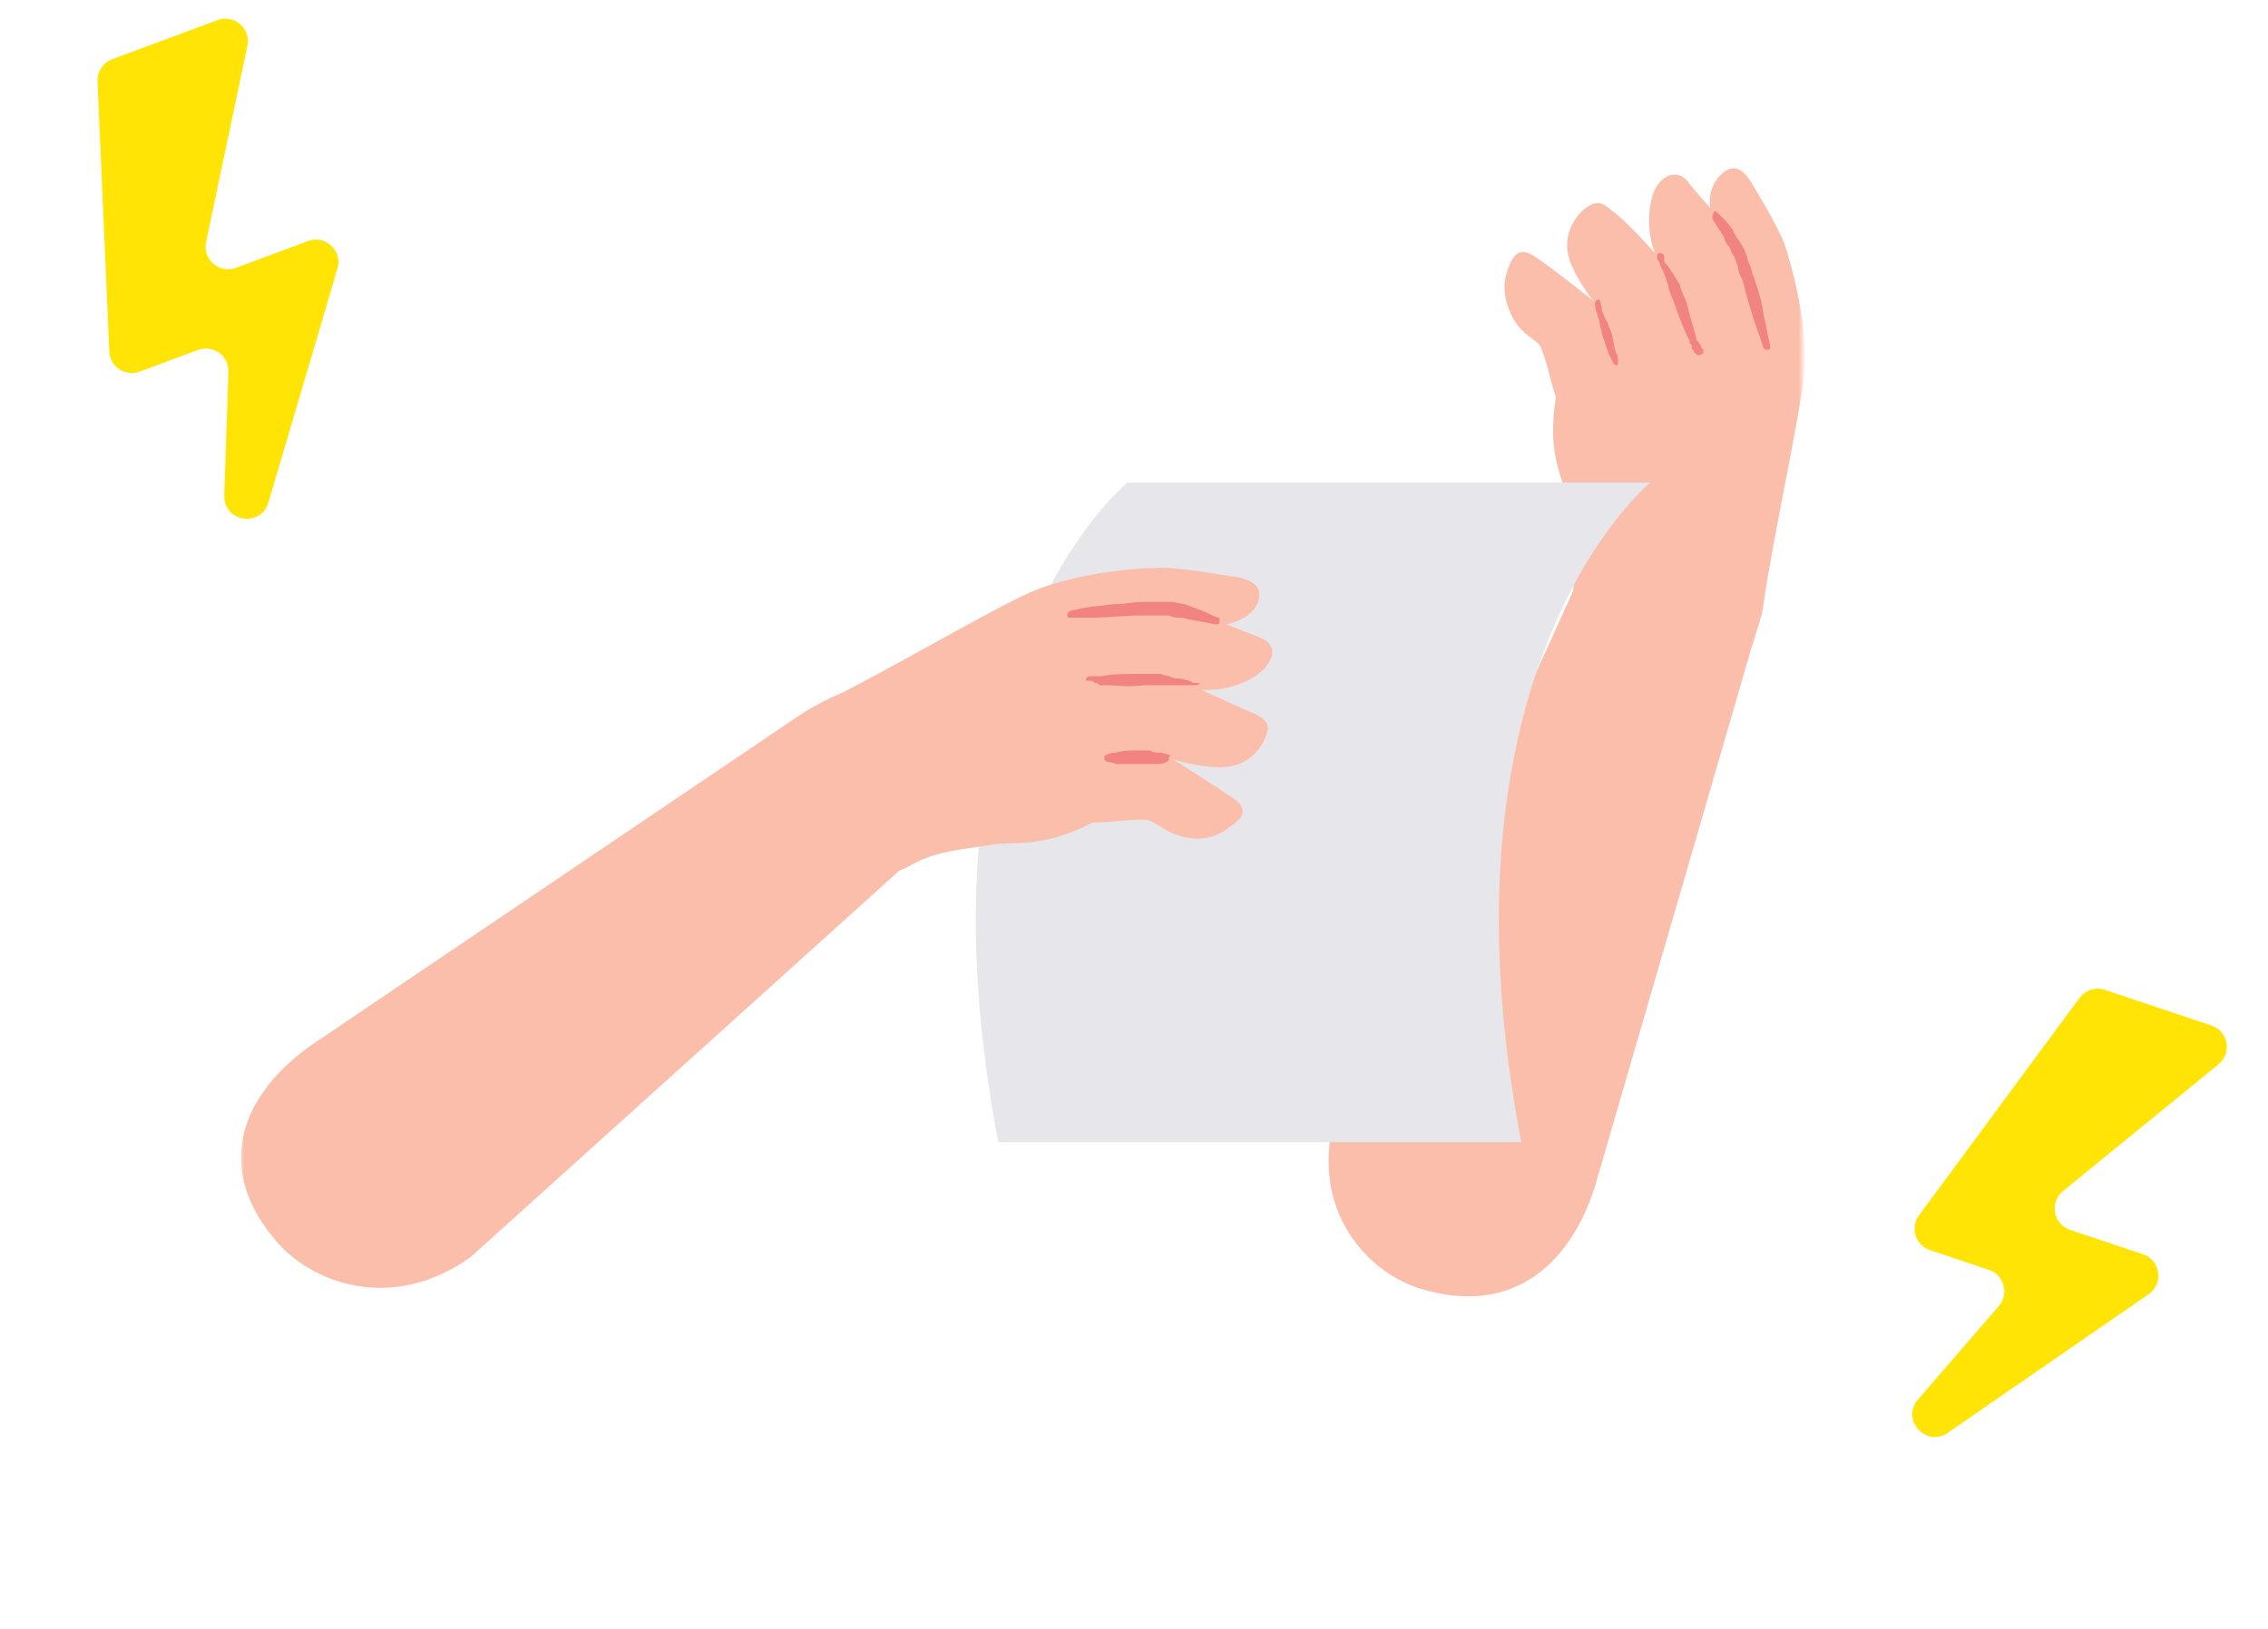 <svg width="302" height="217" viewBox="0 0 302 217" fill="none" xmlns="http://www.w3.org/2000/svg">
<mask id="mask0_2_286" style="mask-type:luminance" maskUnits="userSpaceOnUse" x="32" y="22" width="208" height="167">
<path d="M240 22H32V189H240V22Z" fill="white"/>
</mask>
<g mask="url(#mask0_2_286)">
<path d="M233.251 86.162L212.696 156.919C209.628 168.013 201.652 175.508 189.074 171.61C181.404 169.212 174.041 160.217 178.029 147.925L210.855 75.668C213.923 66.973 220.366 63.375 227.115 65.774C235.091 68.772 236.932 75.068 233.251 86.162Z" fill="#FBBEAA"/>
<path d="M234.785 80.765C236.012 71.77 240 54.081 240.307 48.984C240.614 43.887 239.08 37.291 238.159 34.293C237.546 31.294 234.478 26.497 233.251 24.399C232.024 22.3 230.796 22 229.569 22.899C228.342 23.799 227.422 25.598 227.729 27.697C227.729 27.697 225.581 25.298 224.661 24.099C223.74 22.899 221.9 22.899 220.673 24.698C219.445 26.497 219.139 30.695 220.366 33.693C220.366 33.693 216.071 28.896 214.537 27.996C213.31 26.797 212.389 26.797 211.162 27.697C209.935 28.596 208.401 30.695 208.708 33.393C209.015 36.092 212.083 39.989 212.083 39.989C212.083 39.989 205.64 34.892 204.106 33.993C202.572 33.093 201.652 33.693 201.038 35.192C200.425 36.691 199.811 38.49 201.038 41.488C202.265 44.486 204.413 45.086 205.027 45.986C205.64 46.885 206.56 51.083 207.174 52.882C205.947 60.677 208.094 63.375 208.708 66.673C209.322 69.971 210.242 73.269 209.628 77.167C208.708 82.264 212.696 90.059 221.286 90.959C230.183 91.258 233.557 87.361 234.785 80.765Z" fill="#FBBEAA"/>
<path d="M228.649 28.296C228.649 28.296 228.956 28.596 229.263 28.896C229.569 29.196 230.183 29.795 230.796 30.695C230.796 30.995 231.103 31.294 231.41 31.894C231.717 32.194 232.024 32.794 232.33 33.393C232.637 33.993 232.637 34.593 232.944 35.192C233.251 35.792 233.251 36.391 233.558 36.991C233.864 37.891 234.171 38.79 234.478 39.989C234.785 41.188 234.785 42.088 235.091 42.987C235.398 44.786 235.705 45.986 235.705 45.986C235.705 46.285 235.705 46.585 235.398 46.585C235.091 46.585 235.091 46.585 234.785 46.285C234.785 46.285 234.478 45.086 233.864 43.587C233.251 41.788 232.637 39.689 232.024 37.291C231.717 36.691 231.41 36.092 231.41 35.492C231.103 34.892 231.103 34.293 230.796 33.993C230.49 33.693 230.49 33.093 230.183 32.794C229.876 32.494 229.569 31.894 229.569 31.594C228.649 30.095 228.035 29.196 228.035 29.196C228.035 28.896 228.035 28.596 228.035 28.596C228.342 27.996 228.342 27.996 228.649 28.296ZM220.979 33.693C220.673 33.693 220.673 33.993 220.673 34.293C220.673 34.293 220.673 34.593 220.979 34.892C220.979 35.192 221.286 35.792 221.593 36.391C221.593 36.691 221.9 36.991 221.9 37.291C221.9 37.591 222.207 37.891 222.207 38.49C222.513 39.39 222.82 39.989 223.127 40.889C223.74 42.688 224.354 44.187 224.968 45.386C224.968 45.686 224.968 45.686 225.274 45.986C225.274 45.986 225.274 45.986 225.274 46.285C225.274 46.585 225.581 46.585 225.581 46.885L225.888 47.185C225.888 47.185 226.195 47.485 226.502 47.185C226.808 47.185 226.808 46.885 226.808 46.585C226.808 46.585 226.808 46.585 226.502 46.285C226.502 45.986 226.501 45.986 226.195 45.686C226.195 45.686 226.195 45.386 225.888 45.386V45.086C225.581 43.887 224.968 42.088 224.661 40.589C224.354 39.689 224.047 39.09 223.74 38.19C223.74 37.891 223.434 37.591 223.127 36.991C222.82 36.691 222.82 36.391 222.513 36.092C222.207 35.492 221.9 35.192 221.593 34.892C221.593 33.993 221.593 33.993 221.593 33.993C221.286 33.693 220.979 33.693 220.979 33.693ZM212.696 39.989C212.389 39.989 212.389 40.289 212.389 40.589C212.389 40.589 212.389 41.188 212.696 41.788C212.696 42.088 213.003 42.688 213.003 42.987C213.003 43.587 213.31 43.887 213.31 44.486C213.617 45.386 213.923 46.285 214.23 47.185C214.537 47.785 214.844 48.384 214.844 48.384L215.15 48.684C215.457 48.684 215.457 48.384 215.457 48.084C215.457 48.084 215.457 47.485 215.15 46.885C214.844 45.986 214.844 45.086 214.537 44.187C214.23 43.587 214.23 43.287 213.923 42.688C213.617 42.388 213.617 41.788 213.31 41.488C213.31 40.589 213.003 39.989 213.003 39.989C213.003 39.989 213.003 39.689 212.696 39.989Z" fill="#F18380"/>
<path d="M202.572 152.122C190.301 88.26 219.752 64.275 219.752 64.275H150.112C150.112 64.275 120.661 88.26 132.932 152.122H202.572Z" fill="#E6E6EB"/>
<path d="M104.401 96.655L42.737 138.33C32.92 144.627 28.012 154.521 36.295 164.715C41.204 171.011 52.248 174.908 62.678 167.413L122.195 113.745C129.558 108.048 131.091 101.153 126.796 95.456C120.968 89.16 114.218 89.759 104.401 96.655Z" fill="#FBBEAA"/>
<path d="M109.31 93.657C117.593 89.759 133.546 80.165 138.454 78.366C143.363 76.567 150.112 75.668 153.487 75.668C156.861 75.368 162.077 76.567 164.838 76.867C167.292 77.467 167.906 78.366 167.599 79.865C167.292 81.364 165.758 82.564 163.304 83.163C163.304 83.163 166.372 84.363 167.906 84.962C169.44 85.562 170.053 87.061 168.519 88.86C166.985 90.659 163.304 92.158 159.929 91.858C159.929 91.858 165.758 94.556 167.292 95.156C168.826 96.056 169.133 96.655 168.519 98.154C167.906 99.653 166.679 101.452 163.917 102.052C161.156 102.652 156.248 101.153 156.248 101.153C156.248 101.153 163.304 105.65 164.531 106.549C165.758 107.449 165.758 108.648 164.531 109.548C163.304 110.447 161.77 111.946 158.702 111.646C155.634 111.346 154.1 109.548 152.873 109.248C151.953 108.948 147.658 109.548 145.51 109.548C138.454 113.145 135.08 111.946 131.705 112.546C128.637 113.145 124.956 113.145 121.274 115.244C116.673 117.943 107.776 116.443 104.094 108.648C100.72 101.153 103.174 96.655 109.31 93.657Z" fill="#FBBEAA"/>
<path d="M162.384 82.864C162.384 83.163 162.077 83.163 161.77 83.163C161.77 83.163 160.543 82.864 158.702 82.564C158.395 82.564 157.782 82.264 157.168 82.264C156.555 82.264 156.248 82.264 155.634 81.964C155.327 81.964 154.407 81.964 154.1 81.964C153.487 81.964 152.873 81.964 152.26 81.964C149.805 81.964 147.351 82.264 145.51 82.264C143.67 82.264 142.443 82.264 142.443 82.264C142.136 82.264 142.136 82.264 142.136 81.964C142.136 81.664 142.136 81.664 142.443 81.364C142.443 81.364 143.67 81.065 145.51 80.765C146.431 80.765 147.658 80.465 148.578 80.465C149.805 80.465 151.032 80.165 152.26 80.165C152.873 80.165 153.487 80.165 154.1 80.165C154.714 80.165 155.327 80.165 155.941 80.165C156.555 80.165 157.168 80.465 157.782 80.465C158.395 80.765 158.702 80.765 159.316 81.065C160.236 81.364 160.85 81.664 161.463 81.964C162.077 82.264 162.384 82.264 162.384 82.264C162.384 82.564 162.384 82.564 162.384 82.864ZM159.009 90.959C159.009 90.959 158.702 90.959 158.395 90.659C158.089 90.659 157.475 90.359 156.861 90.359C156.555 90.359 156.248 90.359 155.634 90.059C155.327 90.059 154.714 89.759 154.407 89.759C153.487 89.759 152.566 89.759 151.646 89.759C149.805 89.759 147.965 89.759 146.738 90.059H146.431H146.124C145.817 90.059 145.51 90.059 145.51 90.059C145.204 90.059 145.204 90.059 145.204 90.059C144.897 90.059 144.897 90.059 144.59 90.359C144.59 90.659 144.59 90.659 144.897 90.659C144.897 90.659 144.897 90.659 145.204 90.659C145.204 90.659 145.51 90.659 145.817 90.959C146.124 90.959 146.124 90.959 146.431 91.258H146.738C147.044 91.258 147.044 91.258 147.351 91.258C148.578 91.258 150.419 91.558 152.26 91.258C153.18 91.258 154.1 91.258 155.021 91.258C155.634 91.258 155.941 91.258 156.248 91.258C156.555 91.258 156.861 91.258 157.168 91.258C157.782 91.258 158.395 91.258 158.702 91.258C159.009 91.258 159.316 91.258 159.316 91.258C159.622 91.258 159.622 90.959 159.929 90.959C159.316 90.959 159.316 90.959 159.009 90.959ZM155.634 100.553C155.634 100.553 155.021 100.253 154.407 100.253C154.1 100.253 153.487 100.253 153.18 99.953C152.566 99.953 152.26 99.953 151.646 99.953C150.419 99.953 149.499 99.953 148.578 100.253C147.658 100.253 147.351 100.553 147.351 100.553C147.044 100.553 147.044 100.853 147.044 101.153L147.351 101.452C147.351 101.452 147.965 101.452 148.578 101.752C149.499 101.752 150.419 101.752 151.339 101.752C151.953 101.752 152.26 101.752 152.873 101.752C153.487 101.752 153.794 101.752 154.1 101.752C155.021 101.752 155.327 101.452 155.327 101.452C155.634 101.452 155.634 101.153 155.634 100.853C155.941 100.553 155.941 100.553 155.634 100.553Z" fill="#F18380"/>
</g>
<path d="M28.96 2.675L14.936 7.89C13.716 8.344 12.927 9.533 12.984 10.833L14.555 46.815C14.644 48.849 16.69 50.206 18.598 49.496L26.368 46.607C28.369 45.863 30.484 47.386 30.412 49.519L29.862 65.983C29.744 69.503 34.74 70.311 35.737 66.933L44.94 35.763C45.64 33.392 43.334 31.24 41.017 32.101L31.422 35.669C29.207 36.493 26.954 34.552 27.441 32.239L32.942 6.105C33.428 3.793 31.175 1.851 28.96 2.675Z" fill="#FFE300" fill-opacity="0.98"/>
<path d="M294.469 136.584L280.281 131.828C279.047 131.415 277.687 131.844 276.914 132.891L255.525 161.869C254.316 163.507 255.055 165.848 256.985 166.495L264.846 169.13C266.869 169.808 267.558 172.322 266.162 173.937L255.388 186.398C253.084 189.062 256.463 192.83 259.362 190.829L286.107 172.365C288.141 170.96 287.7 167.837 285.356 167.051L275.65 163.797C273.41 163.046 272.877 160.12 274.708 158.628L295.41 141.754C297.242 140.261 296.709 137.335 294.469 136.584Z" fill="#FFE300" fill-opacity="0.98"/>
</svg>
